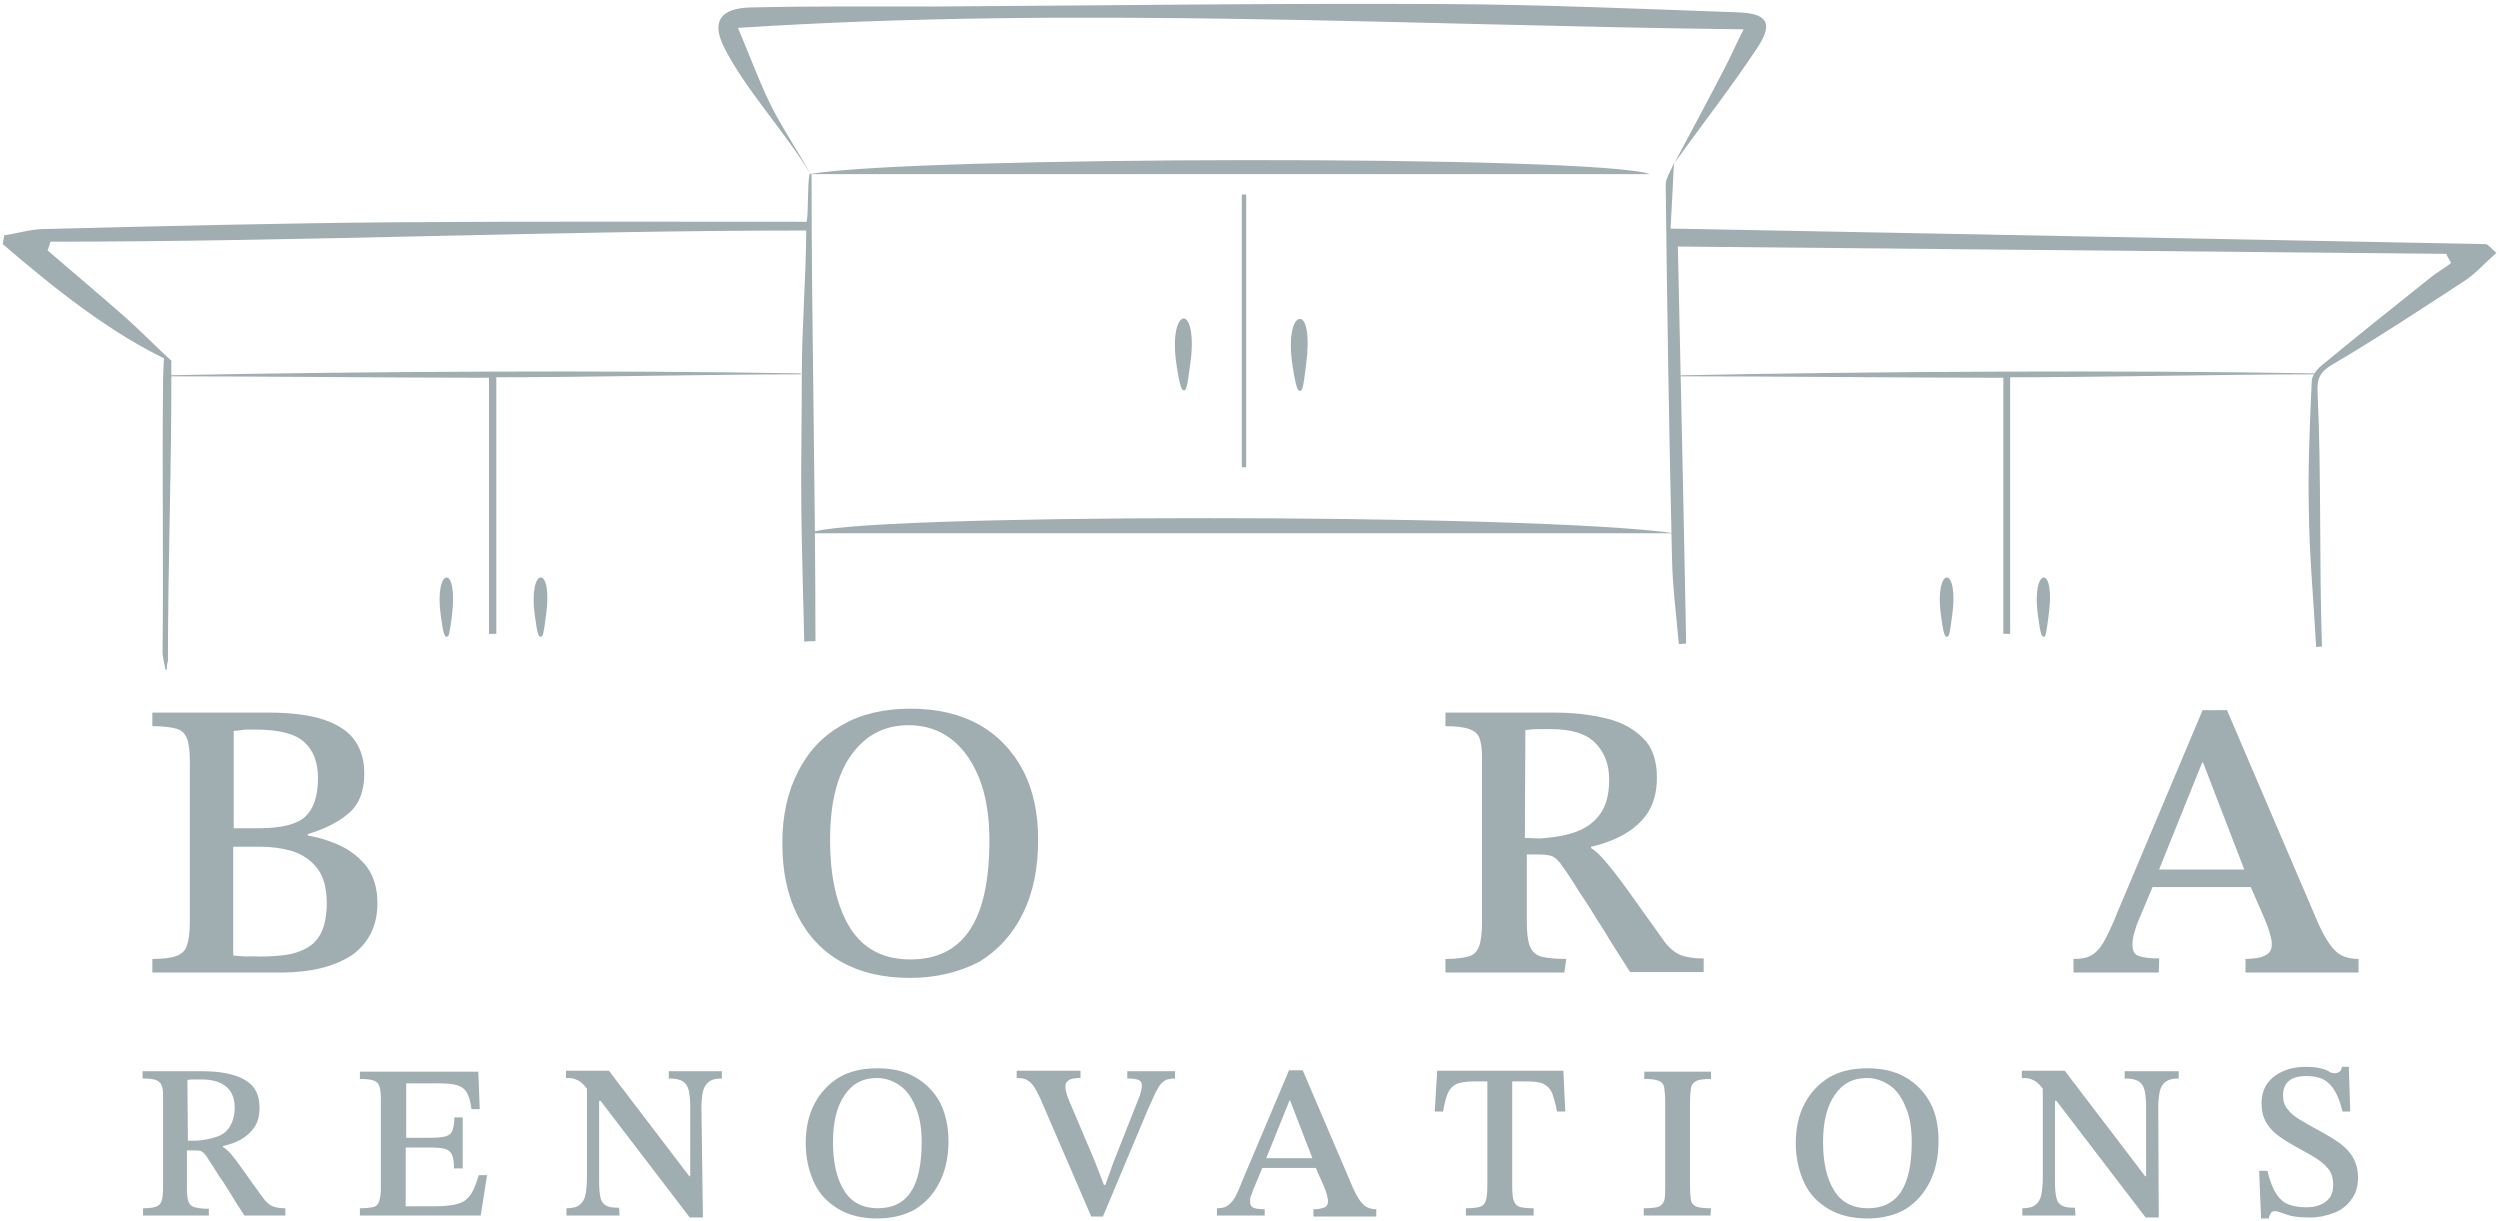 <svg width="524" height="256" viewBox="0 0 524 256" fill="none" xmlns="http://www.w3.org/2000/svg">
<path d="M350.863 34.058C350.659 38.947 350.352 43.836 350.148 47.91C407.848 49.03 464.425 50.049 521.002 51.169C521.512 51.169 522.023 51.984 523.248 53.002C520.9 55.04 519.061 57.178 516.815 58.706C507.623 64.716 498.33 70.827 488.833 76.429C486.279 77.957 485.565 79.383 485.769 82.336C486.586 100.059 486.075 117.782 486.688 135.504C485.973 135.504 486.279 135.606 485.463 135.606C484.952 126.032 484.033 116.458 483.931 106.883C483.726 97.92 484.135 88.957 484.543 79.892C484.543 78.772 485.667 77.346 486.688 76.531C494.347 70.216 502.007 64.105 509.666 57.993C510.994 56.975 512.423 56.16 513.751 55.141C513.445 54.53 513.036 53.919 512.73 53.206C459.012 52.697 405.193 52.188 351.68 51.678C352.293 79.79 352.905 107.291 353.416 134.893C352.905 134.893 352.395 134.995 351.884 134.995C351.373 128.986 350.556 122.976 350.454 117.069C349.842 90.994 349.433 64.817 349.127 38.743C349.127 37.215 350.352 35.687 350.863 34.058Z" fill="#A0AEB1"/>
<path d="M35.912 75.818C23.351 70.114 10.891 60.031 0.577 51.169C0.679 50.558 0.781 49.947 0.883 49.336C3.538 48.928 6.194 48.114 8.849 48.012C33.461 47.401 58.175 46.789 82.787 46.586C111.382 46.382 139.874 46.484 169.082 46.484C169.49 44.243 169.184 39.049 169.694 36.4C169.797 36.4 169.899 36.502 170.103 36.502C170.103 68.281 170.92 102.606 170.92 134.384C170.103 134.384 169.388 134.384 168.571 134.486C168.367 125.319 168.06 116.05 167.958 106.883C167.856 97.411 168.06 87.939 168.06 78.364C168.06 68.892 168.98 57.179 168.98 48.317C116.998 48.317 63.281 50.66 10.585 50.66C10.381 51.271 10.177 51.882 9.972 52.493C15.385 57.179 20.899 61.762 26.312 66.549C29.069 68.994 33.359 73.272 36.014 75.716L35.912 75.818Z" fill="#A0AEB1"/>
<path d="M350.965 34.16C354.539 27.437 358.114 20.817 361.586 14.094C362.811 11.752 363.833 9.307 365.467 6.15C295.001 5.335 225.556 1.261 154.682 5.844C156.929 11.141 158.767 16.131 161.014 20.919C163.159 25.604 167.55 32.123 170.001 36.706C170.614 36.4 169.388 37.011 170.001 36.706C164.997 28.15 156.112 18.678 151.721 9.816C149.065 4.418 151.108 1.77 157.133 1.566C170.103 1.261 182.971 1.363 195.94 1.363C231.684 1.159 267.427 0.65 303.069 0.853C323.494 0.955 343.918 1.872 364.241 2.585C370.369 2.789 371.696 4.826 368.53 9.715C363.118 17.965 356.888 25.909 350.965 34.16Z" fill="#A0AEB1"/>
<path d="M350.965 111.772C295.92 111.772 224.739 111.772 169.694 111.772C176.435 107.596 321.349 107.495 350.965 111.772Z" fill="#A0AEB1"/>
<path d="M345.859 36.502C289.588 36.502 225.965 36.502 169.694 36.502C190.119 32.734 334.421 32.428 345.859 36.502Z" fill="#A0AEB1"/>
<path d="M419.899 132.856C419.899 115.134 419.899 97.411 419.899 79.179C400.189 79.179 370.981 78.874 352.19 78.874C352.19 78.466 352.19 78.975 352.19 78.67C391.712 77.855 445.328 77.549 485.156 78.262C485.156 78.67 485.156 78.059 485.156 78.466C465.548 78.466 441.447 79.077 421.328 79.077C421.328 97.411 421.328 115.134 421.328 132.856C421.022 132.856 420.409 132.856 419.899 132.856Z" fill="#A0AEB1"/>
<path d="M102.497 132.856C102.497 115.134 102.497 97.411 102.497 79.179C82.787 79.179 53.579 78.874 34.788 78.874C34.788 78.466 34.891 78.975 34.891 78.67C74.413 77.855 128.028 77.549 167.856 78.262C167.856 78.67 167.856 78.059 167.856 78.466C148.248 78.466 124.147 79.077 104.029 79.077C104.029 97.411 104.029 115.134 104.029 132.856C103.518 132.856 103.007 132.856 102.497 132.856Z" fill="#A0AEB1"/>
<path d="M34.38 74.697C34.993 75.003 35.912 75.614 35.912 75.919C36.014 96.596 35.197 117.883 35.197 138.56C34.686 140.189 35.299 140.291 34.686 140.393C34.482 139.069 34.074 137.847 34.074 136.523C34.278 119.004 33.971 97.92 34.176 80.299C34.176 78.16 34.38 74.697 34.38 74.697Z" fill="#A0AEB1"/>
<path d="M260.279 97.92C260.279 78.874 260.279 59.827 260.279 40.78C260.585 40.78 260.891 40.78 261.198 40.78C261.198 59.827 261.198 78.874 261.198 97.92C260.789 97.92 260.585 97.92 260.279 97.92Z" fill="#A0AEB1"/>
<path d="M249.453 76.429C248.841 81.216 248.636 81.827 248.126 81.827C247.717 81.827 247.309 81.216 246.594 76.429C245.675 70.318 246.798 66.753 248.126 66.753C249.351 66.753 250.373 70.318 249.453 76.429Z" fill="#A0AEB1"/>
<path d="M273.759 76.429C273.146 81.216 273.044 81.929 272.431 81.929C272.023 81.929 271.614 81.318 270.9 76.531C269.98 70.42 271.104 66.855 272.431 66.855C273.759 66.753 274.576 70.318 273.759 76.429Z" fill="#A0AEB1"/>
<path d="M94.735 128.986C94.225 132.856 94.123 133.467 93.612 133.467C93.203 133.467 92.897 132.958 92.386 128.986C91.672 123.995 92.591 121.041 93.612 121.041C94.633 121.041 95.348 123.893 94.735 128.986Z" fill="#A0AEB1"/>
<path d="M114.445 128.986C113.935 132.856 113.832 133.467 113.322 133.467C112.913 133.467 112.607 132.958 112.096 128.986C111.382 123.995 112.301 121.041 113.322 121.041C114.445 121.041 115.16 123.893 114.445 128.986Z" fill="#A0AEB1"/>
<path d="M409.176 128.986C408.665 132.856 408.563 133.467 408.052 133.467C407.644 133.467 407.337 132.958 406.827 128.986C406.112 123.995 407.031 121.041 408.052 121.041C409.073 121.041 409.89 123.893 409.176 128.986Z" fill="#A0AEB1"/>
<path d="M429.396 128.986C428.886 132.856 428.783 133.467 428.375 133.467C427.966 133.467 427.66 132.958 427.149 128.986C426.435 123.995 427.354 121.041 428.375 121.041C429.396 121.041 430.111 123.893 429.396 128.986Z" fill="#A0AEB1"/>
<path d="M58.685 203.849H31.929V200.997C34.176 200.997 35.81 200.793 36.933 200.386C38.056 199.978 38.873 199.265 39.18 198.145C39.588 197.025 39.792 195.293 39.792 193.154V159.644C39.792 157.403 39.588 155.774 39.18 154.755C38.771 153.737 38.056 153.024 36.933 152.718C35.81 152.413 34.074 152.209 31.929 152.209V149.357H56.03C61.034 149.357 65.017 149.866 67.979 150.885C70.94 151.903 73.085 153.329 74.413 155.264C75.74 157.2 76.353 159.44 76.353 162.191C76.353 165.857 75.23 168.709 72.983 170.543C70.736 172.478 67.877 173.802 64.507 174.82V175.126C66.855 175.533 69.204 176.246 71.349 177.265C73.493 178.283 75.332 179.709 76.864 181.645C78.293 183.58 79.11 186.126 79.11 189.284C79.11 194.071 77.272 197.636 73.8 200.182C70.021 202.627 65.119 203.849 58.685 203.849ZM48.984 153.227V173.598H54.192C58.992 173.598 62.26 172.783 63.996 171.154C65.732 169.524 66.651 166.876 66.651 163.107C66.651 159.848 65.732 157.302 63.792 155.57C61.953 153.839 58.583 152.922 53.681 152.922C52.967 152.922 52.252 152.922 51.435 152.922C50.618 153.024 49.801 153.126 48.984 153.227ZM54.498 200.488C56.234 200.488 57.971 200.386 59.707 200.182C61.341 199.978 62.873 199.469 64.2 198.756C65.528 198.043 66.651 196.923 67.366 195.395C68.081 193.867 68.489 191.83 68.489 189.284C68.489 186.126 67.775 183.58 66.447 181.95C65.119 180.219 63.383 179.098 61.239 178.385C59.094 177.774 56.847 177.469 54.498 177.469H48.882V200.284C49.801 200.386 50.72 200.386 51.639 200.488C52.66 200.386 53.579 200.488 54.498 200.488Z" fill="#A0AEB1"/>
<path d="M190.732 204.969C185.115 204.969 180.315 203.849 176.332 201.608C172.35 199.367 169.286 196.108 167.141 191.83C164.997 187.552 163.975 182.561 163.975 176.654C163.975 170.95 165.099 165.959 167.243 161.783C169.388 157.505 172.452 154.246 176.435 152.005C180.417 149.662 185.217 148.542 190.834 148.542C196.451 148.542 201.251 149.662 205.234 151.903C209.216 154.144 212.28 157.403 214.425 161.477C216.569 165.552 217.591 170.441 217.591 176.043C217.591 181.95 216.569 187.043 214.425 191.423C212.28 195.802 209.216 199.163 205.234 201.608C201.047 203.747 196.247 204.969 190.732 204.969ZM190.834 201.099C196.349 201.099 200.536 199.062 203.293 194.886C206.051 190.71 207.378 184.496 207.378 176.043C207.378 171.052 206.663 166.672 205.234 163.107C203.804 159.542 201.864 156.792 199.31 154.857C196.757 152.922 193.796 152.005 190.426 152.005C185.319 152.005 181.337 154.144 178.375 158.32C175.413 162.496 173.984 168.404 173.984 176.043C173.984 183.885 175.413 189.997 178.171 194.478C180.928 198.858 185.115 201.099 190.834 201.099Z" fill="#A0AEB1"/>
<path d="M327.885 203.849H302.966V200.997C305.111 200.997 306.643 200.793 307.766 200.488C308.89 200.182 309.604 199.469 310.013 198.349C310.421 197.228 310.626 195.497 310.626 193.256V158.422C310.626 156.894 310.421 155.672 310.115 154.755C309.809 153.839 309.094 153.227 307.971 152.82C306.847 152.413 305.213 152.209 302.966 152.209V149.357H325.638C329.723 149.357 333.297 149.764 336.667 150.579C340.038 151.394 342.488 152.82 344.429 154.755C346.369 156.69 347.288 159.44 347.288 163.005C347.288 166.061 346.573 168.607 345.246 170.543C343.918 172.478 342.182 173.904 340.14 175.024C338.097 176.145 335.85 176.959 333.502 177.469V177.774C334.421 178.283 335.442 179.302 336.565 180.626C337.689 181.95 339.221 183.885 341.059 186.432C342.897 188.978 345.348 192.441 348.412 196.719C349.637 198.552 350.965 199.673 352.292 200.182C353.62 200.691 355.152 200.895 357.092 200.895V203.747H341.671C339.527 200.386 337.689 197.534 336.361 195.293C334.931 193.052 333.706 191.117 332.787 189.589C331.765 188.061 330.846 186.737 330.131 185.515C329.314 184.293 328.6 183.071 327.68 181.848C326.864 180.524 326.046 179.811 325.434 179.506C324.821 179.2 323.596 179.098 322.166 179.098H320.021V193.256C320.021 195.497 320.225 197.126 320.634 198.247C321.042 199.367 321.757 200.08 322.983 200.488C324.106 200.793 325.944 200.997 328.293 200.997L327.885 203.849ZM319.613 175.635L322.779 175.737C325.74 175.533 328.293 175.126 330.438 174.311C332.582 173.496 334.216 172.274 335.442 170.543C336.667 168.811 337.28 166.468 337.28 163.413C337.28 160.153 336.259 157.607 334.319 155.672C332.378 153.737 329.314 152.82 325.025 152.82C324.106 152.82 323.187 152.82 322.37 152.82C321.553 152.82 320.532 152.922 319.715 153.024L319.613 175.635Z" fill="#A0AEB1"/>
<path d="M452.476 203.849H434.604V200.997C436.136 200.997 437.362 200.793 438.281 200.284C439.2 199.775 440.119 198.858 440.936 197.432C441.753 196.006 442.774 193.867 443.898 191.015L461.667 148.848H466.774L485.871 193.46C487.096 196.21 488.322 198.145 489.445 199.265C490.569 200.386 492.203 200.997 494.347 200.997V203.849H470.654V200.997C471.471 200.997 472.288 200.895 473.105 200.793C473.922 200.691 474.637 200.386 475.25 199.978C475.863 199.571 476.169 198.858 476.169 197.941C476.169 197.33 476.067 196.617 475.761 195.701C475.556 194.784 475.148 193.765 474.637 192.543L471.369 185.006L470.756 183.172L461.77 159.848H461.565L452.17 183.172L451.557 185.006L447.881 193.765C447.676 194.376 447.472 195.089 447.268 195.802C447.064 196.515 446.962 197.228 446.962 198.043C446.962 199.265 447.37 200.08 448.289 200.386C449.208 200.691 450.536 200.895 452.578 200.895L452.476 203.849ZM472.901 185.923H450.23L451.557 182.256H471.573L472.901 185.923Z" fill="#A0AEB1"/>
<path d="M43.877 254.776H29.988V253.248C31.214 253.248 32.031 253.146 32.644 252.942C33.257 252.738 33.665 252.331 33.869 251.72C34.074 251.109 34.176 250.192 34.176 248.868V229.516C34.176 228.599 34.074 227.988 33.869 227.479C33.665 226.969 33.257 226.562 32.644 226.358C32.031 226.155 31.112 226.053 29.886 226.053V224.525H42.448C44.694 224.525 46.737 224.729 48.575 225.238C50.413 225.747 51.843 226.46 52.864 227.581C53.886 228.701 54.396 230.229 54.396 232.164C54.396 233.895 53.988 235.321 53.273 236.34C52.558 237.359 51.537 238.275 50.413 238.886C49.29 239.497 48.065 239.905 46.737 240.21V240.414C47.248 240.72 47.86 241.229 48.473 241.942C49.086 242.655 49.903 243.775 50.924 245.201C51.945 246.627 53.273 248.562 55.009 250.905C55.724 251.924 56.439 252.535 57.154 252.84C57.868 253.146 58.788 253.248 59.809 253.248V254.776H51.23C50.005 252.942 48.984 251.313 48.269 250.09C47.452 248.868 46.839 247.748 46.226 246.933C45.614 246.118 45.205 245.303 44.797 244.692C44.388 244.081 43.877 243.368 43.469 242.655C43.06 241.942 42.55 241.535 42.243 241.331C41.835 241.127 41.222 241.127 40.405 241.127H39.18V249.072C39.18 250.294 39.282 251.211 39.486 251.822C39.69 252.433 40.099 252.84 40.814 253.044C41.529 253.248 42.448 253.35 43.775 253.35V254.776H43.877ZM39.384 239.09H41.12C42.754 238.988 44.184 238.683 45.409 238.275C46.635 237.868 47.554 237.155 48.167 236.136C48.779 235.118 49.188 233.895 49.188 232.164C49.188 230.331 48.677 228.905 47.554 227.886C46.431 226.868 44.694 226.256 42.346 226.256C41.835 226.256 41.324 226.256 40.814 226.256C40.303 226.256 39.792 226.256 39.282 226.358L39.384 239.09Z" fill="#A0AEB1"/>
<path d="M100.761 254.776H75.434V253.248C76.557 253.248 77.476 253.146 78.089 253.044C78.702 252.942 79.212 252.535 79.417 251.924C79.621 251.313 79.825 250.498 79.825 249.276V230.331C79.825 229.21 79.723 228.294 79.519 227.683C79.314 227.071 78.906 226.664 78.293 226.46C77.68 226.257 76.761 226.155 75.434 226.155V224.627H100.25L100.556 232.47H98.82C98.616 230.942 98.31 229.822 97.901 229.109C97.493 228.294 96.778 227.784 95.859 227.479C94.939 227.173 93.51 227.071 91.671 227.071H85.136V238.479H90.14C91.569 238.479 92.693 238.377 93.408 238.174C94.123 237.97 94.633 237.562 94.837 236.951C95.042 236.34 95.246 235.423 95.246 234.201H96.982V244.896H95.144C95.144 243.572 95.042 242.655 94.735 242.044C94.429 241.433 94.02 241.025 93.305 240.822C92.591 240.618 91.467 240.516 90.037 240.516H85.034V252.84H90.855C92.591 252.84 93.918 252.739 95.042 252.535C96.165 252.331 96.982 252.026 97.595 251.516C98.207 251.007 98.718 250.396 99.127 249.581C99.535 248.766 99.944 247.646 100.352 246.322H102.088L100.761 254.776Z" fill="#A0AEB1"/>
<path d="M147.329 255.183H144.572L125.883 230.738H124.453L123.432 228.803C122.922 227.988 122.411 227.377 121.9 226.97C121.492 226.562 120.981 226.359 120.471 226.155C119.96 225.951 119.347 225.951 118.632 225.951V224.423H127.619L144.47 246.526H144.674V231.961C144.674 230.636 144.572 229.516 144.368 228.599C144.163 227.683 143.755 227.072 143.142 226.664C142.529 226.257 141.508 226.053 140.181 226.053V224.525H151.312V226.053C150.087 226.053 149.167 226.257 148.555 226.766C147.942 227.275 147.533 227.886 147.329 228.803C147.125 229.72 147.023 230.84 147.023 232.266L147.329 255.183ZM129.866 254.776H118.734V253.248C119.96 253.248 120.879 253.044 121.492 252.535C122.105 252.026 122.513 251.415 122.717 250.396C122.922 249.378 123.024 248.155 123.024 246.628V227.377H125.577V247.646C125.577 249.174 125.679 250.294 125.883 251.109C126.087 251.924 126.496 252.433 127.109 252.739C127.721 253.044 128.64 253.146 129.764 253.146L129.866 254.776Z" fill="#A0AEB1"/>
<path d="M183.89 255.387C180.724 255.387 178.069 254.776 175.822 253.452C173.575 252.128 171.839 250.396 170.716 248.053C169.592 245.711 168.877 242.859 168.877 239.6C168.877 236.442 169.49 233.692 170.716 231.349C171.941 229.007 173.677 227.173 175.822 225.849C178.069 224.525 180.724 223.914 183.89 223.914C187.056 223.914 189.711 224.525 191.958 225.849C194.204 227.173 195.838 228.905 197.064 231.146C198.187 233.386 198.8 236.137 198.8 239.192C198.8 242.451 198.187 245.303 196.962 247.748C195.736 250.192 194.102 252.026 191.855 253.452C189.711 254.674 187.056 255.387 183.89 255.387ZM183.992 253.248C187.056 253.248 189.404 252.128 190.936 249.785C192.468 247.442 193.183 243.979 193.183 239.294C193.183 236.442 192.775 234.099 191.958 232.164C191.141 230.127 190.119 228.599 188.69 227.581C187.26 226.562 185.626 225.951 183.788 225.951C180.928 225.951 178.681 227.072 177.047 229.516C175.413 231.859 174.596 235.118 174.596 239.396C174.596 243.776 175.413 247.137 176.945 249.581C178.477 252.026 180.826 253.248 183.992 253.248Z" fill="#A0AEB1"/>
<path d="M231.173 254.98H228.722L217.999 230.127C217.488 229.109 217.08 228.294 216.672 227.683C216.263 227.072 215.752 226.664 215.242 226.359C214.731 226.053 214.016 225.951 213.097 225.951V224.423H226.475V225.951C225.965 225.951 225.556 225.951 225.046 226.053C224.535 226.155 224.127 226.257 223.82 226.562C223.514 226.766 223.31 227.173 223.31 227.785C223.31 228.396 223.514 229.312 224.024 230.535L229.539 243.572L231.377 248.359H231.684L233.318 243.776L238.832 229.822C238.935 229.516 239.037 229.21 239.139 228.803C239.241 228.396 239.343 227.988 239.343 227.581C239.343 226.97 239.139 226.562 238.628 226.359C238.118 226.155 237.403 226.053 236.279 226.053V224.525H246.288V226.053C245.675 226.053 245.062 226.155 244.654 226.257C244.245 226.359 243.837 226.664 243.428 227.072C243.02 227.479 242.611 228.192 242.203 229.007C241.794 229.923 241.283 231.044 240.671 232.368L231.173 254.98Z" fill="#A0AEB1"/>
<path d="M265.078 254.776H255.07V253.248C255.887 253.248 256.602 253.146 257.113 252.84C257.623 252.535 258.134 252.026 258.645 251.313C259.155 250.498 259.666 249.377 260.279 247.748L270.185 224.321H273.044L283.665 249.174C284.38 250.702 284.993 251.72 285.707 252.433C286.32 253.044 287.239 253.452 288.465 253.452V254.979H275.291V253.452C275.699 253.452 276.21 253.452 276.618 253.35C277.027 253.248 277.537 253.146 277.844 252.942C278.15 252.739 278.354 252.331 278.354 251.822C278.354 251.516 278.252 251.007 278.15 250.6C278.048 250.09 277.844 249.479 277.538 248.766L275.699 244.59L275.393 243.572L270.389 230.636H270.287L265.078 243.572L264.67 244.59L262.627 249.479C262.525 249.887 262.423 250.192 262.219 250.6C262.015 251.007 262.015 251.414 262.015 251.822C262.015 252.535 262.219 252.942 262.73 253.146C263.24 253.35 263.955 253.452 265.078 253.452V254.776ZM276.414 244.794H263.853L264.568 242.757H275.699L276.414 244.794Z" fill="#A0AEB1"/>
<path d="M321.451 254.776H307.256V253.248C308.583 253.248 309.605 253.146 310.217 252.942C310.83 252.739 311.239 252.331 311.443 251.618C311.647 250.905 311.749 249.887 311.749 248.563V226.664H309.094C307.358 226.664 306.132 226.868 305.315 227.173C304.498 227.581 303.886 228.192 303.477 229.109C303.069 230.025 302.762 231.349 302.456 232.979H300.72L301.23 224.423H327.681L328.089 232.979H326.353C326.047 231.248 325.638 230.025 325.332 229.109C324.923 228.192 324.31 227.581 323.493 227.173C322.676 226.766 321.349 226.664 319.613 226.664H316.957V248.563C316.957 249.989 317.06 251.007 317.264 251.618C317.468 252.23 317.877 252.739 318.489 252.942C319.102 253.146 320.123 253.248 321.451 253.248V254.776Z" fill="#A0AEB1"/>
<path d="M358.522 254.776H344.531V253.248C345.961 253.248 346.982 253.146 347.595 252.942C348.207 252.739 348.616 252.229 348.82 251.618C349.024 251.007 349.024 249.989 349.024 248.665V230.84C349.024 229.618 348.922 228.701 348.82 227.988C348.718 227.275 348.31 226.766 347.697 226.562C347.084 226.257 346.063 226.155 344.633 226.155V224.627H358.624V226.155C357.194 226.155 356.173 226.257 355.56 226.562C354.948 226.868 354.539 227.377 354.437 227.988C354.335 228.701 354.233 229.618 354.233 230.84V248.665C354.233 249.989 354.335 251.007 354.437 251.618C354.539 252.229 355.05 252.739 355.663 252.942C356.275 253.146 357.297 253.248 358.624 253.248L358.522 254.776Z" fill="#A0AEB1"/>
<path d="M391.406 255.387C388.342 255.387 385.585 254.776 383.338 253.452C381.092 252.128 379.355 250.396 378.232 248.053C377.109 245.711 376.394 242.859 376.394 239.6C376.394 236.442 377.007 233.692 378.232 231.349C379.458 229.007 381.194 227.173 383.338 225.849C385.585 224.525 388.24 223.914 391.406 223.914C394.572 223.914 397.227 224.525 399.474 225.849C401.721 227.173 403.355 228.905 404.58 231.146C405.806 233.386 406.316 236.137 406.316 239.192C406.316 242.451 405.703 245.303 404.478 247.748C403.252 250.192 401.618 252.026 399.372 253.452C397.227 254.674 394.572 255.387 391.406 255.387ZM391.508 253.248C394.572 253.248 396.921 252.128 398.453 249.785C399.984 247.442 400.699 243.979 400.699 239.294C400.699 236.442 400.291 234.099 399.474 232.164C398.657 230.127 397.636 228.599 396.206 227.581C394.776 226.562 393.142 225.951 391.304 225.951C388.444 225.951 386.198 227.072 384.564 229.516C382.93 231.859 382.113 235.118 382.113 239.396C382.113 243.776 382.93 247.137 384.462 249.581C385.993 252.026 388.342 253.248 391.508 253.248Z" fill="#A0AEB1"/>
<path d="M452.476 255.183H449.719L431.03 230.738H429.6L428.579 228.803C428.069 227.988 427.558 227.377 427.047 226.97C426.639 226.562 426.128 226.359 425.618 226.155C425.107 225.951 424.596 225.951 423.779 225.951V224.423H432.766L449.617 246.526H449.821V231.961C449.821 230.636 449.719 229.516 449.515 228.599C449.31 227.683 448.902 227.072 448.289 226.664C447.676 226.257 446.757 226.053 445.328 226.053V224.525H456.663V226.053C455.438 226.053 454.519 226.257 453.906 226.766C453.293 227.173 452.885 227.886 452.68 228.803C452.476 229.72 452.374 230.84 452.374 232.266L452.476 255.183ZM435.013 254.776H423.881V253.248C425.107 253.248 426.026 253.044 426.639 252.535C427.252 252.026 427.66 251.415 427.864 250.396C428.069 249.378 428.171 248.155 428.171 246.628V227.377H430.724V247.646C430.724 249.174 430.826 250.294 431.03 251.109C431.234 251.924 431.643 252.433 432.256 252.739C432.868 253.044 433.787 253.146 434.911 253.146L435.013 254.776Z" fill="#A0AEB1"/>
<path d="M475.556 255.387H473.922L473.514 245.405H475.25C475.761 247.544 476.373 249.072 477.088 250.192C477.803 251.313 478.62 252.026 479.641 252.433C480.663 252.84 481.888 253.044 483.318 253.044C484.441 253.044 485.36 252.942 486.279 252.535C487.096 252.229 487.811 251.72 488.322 251.007C488.833 250.294 489.037 249.479 489.037 248.359C489.037 247.035 488.73 245.914 488.016 244.998C487.301 244.081 486.382 243.368 485.258 242.655C484.135 241.942 482.909 241.331 481.684 240.618C480.356 239.905 479.131 239.192 478.007 238.377C476.782 237.562 475.863 236.646 475.148 235.525C474.433 234.405 474.025 232.979 474.025 231.247C474.025 229.618 474.433 228.192 475.25 227.071C476.067 225.951 477.19 225.136 478.518 224.525C479.948 223.914 481.48 223.608 483.216 223.608C484.543 223.608 485.565 223.71 486.382 223.914C487.199 224.118 487.811 224.321 488.22 224.627C488.628 224.933 489.139 224.932 489.445 224.932C489.752 224.932 490.058 224.831 490.364 224.627C490.671 224.423 490.773 224.118 490.875 223.608H492.305L492.611 232.979H490.977C490.364 230.331 489.445 228.396 488.322 227.275C487.199 226.053 485.565 225.544 483.42 225.544C481.786 225.544 480.56 225.849 479.743 226.562C478.926 227.275 478.518 228.294 478.518 229.618C478.518 230.738 478.824 231.757 479.539 232.572C480.152 233.386 481.071 234.099 482.092 234.71C483.114 235.322 484.237 235.933 485.462 236.646C486.484 237.155 487.505 237.766 488.526 238.377C489.547 238.988 490.467 239.599 491.386 240.414C492.203 241.127 492.918 242.044 493.428 243.063C493.939 244.081 494.245 245.303 494.245 246.729C494.245 248.563 493.837 250.09 492.918 251.313C492.101 252.535 490.875 253.553 489.343 254.165C487.811 254.776 486.075 255.183 484.135 255.183C482.603 255.183 481.275 255.081 480.356 254.878C479.437 254.674 478.722 254.368 478.11 254.165C477.599 253.961 477.19 253.859 476.782 253.859C476.373 253.859 476.169 253.961 475.965 254.266C475.761 254.674 475.556 254.979 475.556 255.387Z" fill="#A0AEB1"/>
</svg>
